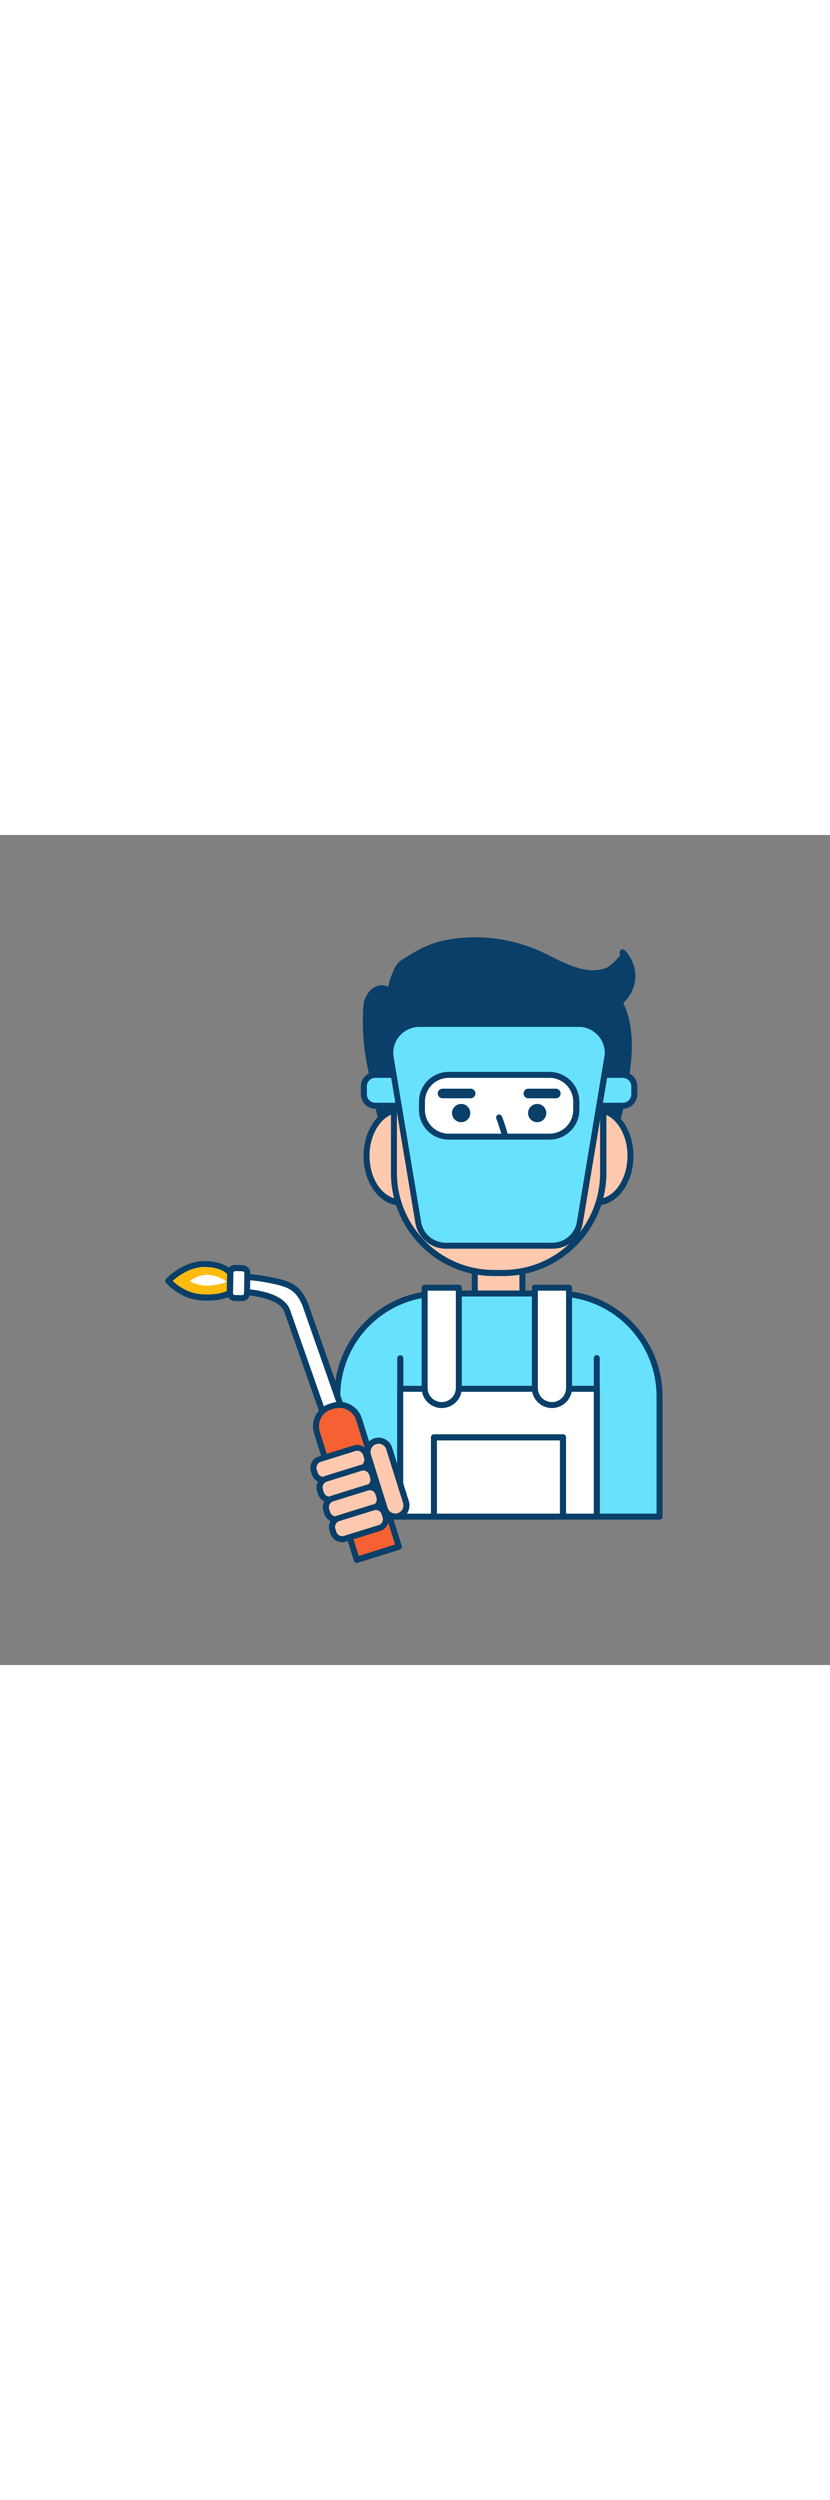 <svg version="1.1" id="Layer_1" xmlns="http://www.w3.org/2000/svg" xmlns:xlink="http://www.w3.org/1999/xlink" x="0px" y="0px" viewBox="0 0 500 500" style="width: 166px;" xml:space="preserve" data-imageid="factory-worker-49" imageName="Factory Worker" class="illustrations_image">
<rect x="0" y="0" width="500" height="500" fill="#808080" stroke="none"/>
<style type="text/css">
	.st0_factory-worker-49{fill:#68E1FD;}
	.st1_factory-worker-49{fill:#093F68;}
	.st2_factory-worker-49{fill:#FFC9B0;}
	.st3_factory-worker-49{fill:#FFFFFF;}
	.st4_factory-worker-49{fill:#F56132;}
	.st5_factory-worker-49{fill:#FFBC0E;}
</style>
<g id="character_factory-worker-49">
	<path class="st0_factory-worker-49 targetColor" d="M263.9,276.2h72.7c33.5,0,60.7,27.2,60.7,60.7v73.7l0,0H203.2l0,0v-73.7C203.2,303.3,230.4,276.2,263.9,276.2z&#10;&#9;&#9;" style="fill: rgb(104, 225, 253);"/>
	<path class="st1_factory-worker-49" d="M397.4,412.4H203.2c-1,0-1.8-0.8-1.8-1.8v-72.5c0-35.2,28.6-63.7,63.7-63.7h70.3c35.2,0,63.7,28.6,63.7,63.7&#10;&#9;&#9;v72.5C399.2,411.6,398.4,412.4,397.4,412.4L397.4,412.4z M205,408.8h190.5v-70.7c0-33.2-26.9-60.1-60.1-60.1h-70.3&#10;&#9;&#9;c-33.2,0-60.1,26.9-60.1,60.1L205,408.8z"/>
	<path class="st1_factory-worker-49" d="M241.1,412.4c-1,0-1.8-0.8-1.8-1.8v-95.5c0.1-1,1-1.8,2-1.7c0.9,0.1,1.6,0.8,1.7,1.7v95.5&#10;&#9;&#9;C242.9,411.6,242.1,412.4,241.1,412.4z"/>
	<path class="st1_factory-worker-49" d="M359.5,412.4c-1,0-1.8-0.8-1.8-1.8l0,0v-95.5c0-1,0.8-1.8,1.8-1.8s1.8,0.8,1.8,1.8v95.5&#10;&#9;&#9;C361.3,411.6,360.5,412.4,359.5,412.4z"/>
	<rect x="285.9" y="247.4" class="st2_factory-worker-49" width="28.7" height="28.7"/>
	<path class="st1_factory-worker-49" d="M314.7,278h-28.7c-1,0-1.8-0.8-1.8-1.8l0,0v-28.8c0-1,0.8-1.8,1.8-1.8l0,0h28.7c1,0,1.8,0.8,1.8,1.8v28.7&#10;&#9;&#9;C316.5,277.2,315.7,278,314.7,278C314.7,278,314.7,278,314.7,278z M287.8,274.4h25.1v-25.1h-25.1V274.4z"/>
	<path class="st1_factory-worker-49" d="M368.5,177.4c3.9-5.1,5-13,6.1-19c1.9-9.6,3.7-19.3,4-29.2s-1.2-19.8-5.6-28.6c8.7-6.8,10.3-19.3,3.5-28&#10;&#9;&#9;c-0.5-0.7-1.1-1.3-1.7-1.9c2.4,2.4-6.8,9.9-8.4,10.7c-5.3,2.4-11.6,2.2-17.2,0.8c-10-2.4-18.8-8.2-28.4-12.1&#10;&#9;&#9;c-16.1-6.4-33.6-8.3-50.7-5.3c-8.2,1.5-16.1,4.7-23.1,9.4c-3.1,1.9-5.7,2.9-7.6,6.1c-1.2,2-5.6,12.8-3.6,14.9&#10;&#9;&#9;c-7.1-7.2-14.9,0.1-15.4,8.1c-0.5,8.7-0.2,17.5,0.8,26.2c0.7,5.7,1.9,11.3,3.1,16.9l2.7,13.2c1.4,6.5,1.9,16,9.1,18.1&#10;&#9;&#9;s15.1,1,22.5,1.1l38.7,0.6c16.3,0,32.7,0.5,49,0.8c6.1,0.1,17.3,2.6,21.4-2.1C368.1,177.8,368.3,177.6,368.5,177.4z"/>
	<path class="st1_factory-worker-49" d="M358.5,182.7c-2.4,0-4.9-0.2-7.2-0.4c-1.8-0.2-3.4-0.3-4.8-0.3c-5.5-0.1-10.9-0.2-16.4-0.3&#10;&#9;&#9;c-10.7-0.2-21.8-0.4-32.6-0.4l-38.7-0.6c-2,0-3.9,0-5.9,0.1c-5.6,0.1-11.4,0.3-17-1.3c-7.3-2.1-8.7-10.1-9.9-16.6&#10;&#9;&#9;c-0.2-1-0.4-2-0.5-2.9l-2.7-13.2c-1.1-5.5-2.3-11.3-3.1-17c-1.1-8.8-1.4-17.7-0.8-26.5c0.3-5.5,3.6-10.5,7.9-12.2&#10;&#9;&#9;c2.3-0.9,4.9-0.8,7.1,0.3c0.8-5.2,4.2-11.9,4.2-12c1.8-3,4-4.3,6.4-5.7c0.6-0.3,1.2-0.7,1.8-1.1c8.2-5.2,15.6-8.2,23.7-9.6&#10;&#9;&#9;c17.4-3,35.3-1.1,51.7,5.4c3.5,1.4,7,3.1,10.3,4.8c6,3,11.6,5.7,17.8,7.3s11.8,1.2,16-0.7c1.5-0.7,7.5-6,7.8-7.9&#10;&#9;&#9;c-0.6-0.8-0.5-1.9,0.3-2.6c0.7-0.6,1.7-0.5,2.4,0.1c8.5,8.5,8.6,22.3,0.1,30.8c-0.3,0.3-0.6,0.6-0.9,0.9c3.7,8,5.4,17.4,5.1,28.2&#10;&#9;&#9;c-0.3,10-2.1,19.9-4,29.4l-0.4,2c-1,5.7-2.4,12.9-6.1,17.8l0,0c-0.2,0.2-0.4,0.5-0.6,0.7C366.9,182,362.8,182.7,358.5,182.7z&#10;&#9;&#9; M297.5,177.6c10.9,0,22,0.2,32.7,0.4c5.5,0.1,10.9,0.2,16.4,0.3c1.5,0,3.2,0.2,5,0.3c5.5,0.5,12.4,1.1,14.9-1.8&#10;&#9;&#9;c0.2-0.2,0.3-0.4,0.5-0.6l0,0c3.2-4.2,4.4-10.6,5.4-16.2l0.4-2c1.8-9.4,3.7-19.1,3.9-28.9c0.3-10.8-1.5-20.1-5.4-27.8&#10;&#9;&#9;c-0.4-0.8-0.2-1.7,0.5-2.2c7.5-5.8,9.2-16.3,4-24.2c-2.4,3.2-5.3,5.9-8.7,8.1c-6.3,2.9-13.5,2.1-18.4,0.9&#10;&#9;&#9;c-6.6-1.6-12.7-4.6-18.6-7.5c-3.3-1.6-6.7-3.3-10-4.7c-15.8-6.3-33-8.1-49.7-5.2c-7.7,1.4-14.6,4.2-22.4,9.1&#10;&#9;&#9;c-0.6,0.4-1.3,0.8-1.9,1.2c-2.1,1.3-3.9,2.2-5.1,4.4c-1.5,2.5-4.5,11.2-3.8,12.8c0.7,0.7,0.7,1.8,0,2.5c0,0,0,0,0,0&#10;&#9;&#9;c-0.7,0.7-1.9,0.7-2.6-0.1l0,0c-2.2-2.2-4.5-2.9-6.6-2.1c-3,1.1-5.4,5-5.6,9c-0.5,8.6-0.2,17.3,0.8,25.9c0.7,5.6,1.9,11.3,3,16.8&#10;&#9;&#9;l2.8,13.2c0.2,0.9,0.4,1.9,0.6,3c1,5.8,2.2,12.3,7.3,13.7s10.6,1.3,15.9,1.2c2,0,4.1-0.1,6.1-0.1L297.5,177.6L297.5,177.6z"/>
	<ellipse class="st2_factory-worker-49" cx="241.1" cy="193.4" rx="20.3" ry="27.9"/>
	<path class="st1_factory-worker-49" d="M241.1,223.1c-12.2,0-22.1-13.3-22.1-29.7s9.9-29.7,22.1-29.7s22.1,13.3,22.1,29.7S253.3,223.1,241.1,223.1z&#10;&#9;&#9; M241.1,167.3c-10.2,0-18.5,11.7-18.5,26s8.3,26,18.5,26s18.5-11.7,18.5-26S251.3,167.3,241.1,167.3z"/>
	<ellipse class="st2_factory-worker-49" cx="359.5" cy="193.4" rx="20.3" ry="27.9"/>
	<path class="st1_factory-worker-49" d="M359.5,223.1c-12.2,0-22.1-13.3-22.1-29.7s9.9-29.7,22.1-29.7s22.1,13.3,22.1,29.7S371.7,223.1,359.5,223.1z&#10;&#9;&#9; M359.5,167.3c-10.2,0-18.5,11.7-18.5,26s8.3,26,18.5,26s18.5-11.7,18.5-26S369.7,167.3,359.5,167.3z"/>
	<path class="st2_factory-worker-49" d="M340.2,117.8c12.8,0,23.2,10.4,23.2,23.2c0,0,0,0,0,0v62.6c0,33.3-27,60.3-60.3,60.3h-5.5&#10;&#9;&#9;c-33.3,0-60.3-27-60.3-60.3c0,0,0,0,0,0V141c0-12.8,10.4-23.1,23.1-23.2L340.2,117.8z"/>
	<path class="st1_factory-worker-49" d="M303.1,265.7h-5.5c-34.3,0-62.1-27.8-62.1-62.1V141c0-13.8,11.2-25,25-25l0,0h79.8c13.8,0,25,11.2,25,25l0,0&#10;&#9;&#9;v62.6C365.2,237.9,337.4,265.7,303.1,265.7z M260.4,119.7c-11.8,0-21.3,9.6-21.3,21.3v62.6c0.1,32.2,26.2,58.4,58.5,58.4h5.5&#10;&#9;&#9;c32.3,0,58.4-26.2,58.4-58.5V141c0-11.8-9.6-21.3-21.3-21.3L260.4,119.7z"/>
	<path class="st1_factory-worker-49" d="M279.6,146.4h-27.8c-1.6,0-2.9-1.3-2.9-2.9c0-1.6,1.3-2.9,2.9-2.9c0,0,0,0,0,0h27.8c1.6,0,2.9,1.3,2.9,2.9&#10;&#9;&#9;C282.5,145.1,281.2,146.4,279.6,146.4z"/>
	<path class="st1_factory-worker-49" d="M348.8,146.4H321c-1.6,0-2.9-1.3-2.9-2.9c0-1.6,1.3-2.9,2.9-2.9c0,0,0,0,0,0h27.8c1.6,0,2.9,1.3,2.9,2.9&#10;&#9;&#9;C351.7,145.1,350.4,146.4,348.8,146.4C348.8,146.4,348.8,146.4,348.8,146.4L348.8,146.4z"/>
	<path class="st0_factory-worker-49 targetColor" d="M226.3,144.5h148.8c3.9,0,7,3.1,7,7v4.5c0,3.9-3.1,7-7,7H226.3c-3.9,0-7-3.1-7-7v-4.5&#10;&#9;&#9;C219.3,147.6,222.4,144.5,226.3,144.5z" style="fill: rgb(104, 225, 253);"/>
	<path class="st1_factory-worker-49" d="M375.2,164.9H226.1c-4.8,0-8.7-3.9-8.7-8.7v-4.8c0-4.8,3.9-8.7,8.7-8.7h149.1c4.8,0,8.7,3.9,8.7,8.7v4.8&#10;&#9;&#9;C383.9,161,380,164.9,375.2,164.9z M226.1,146.3c-2.8,0-5.1,2.3-5.1,5.1v4.8c0,2.8,2.3,5.1,5.1,5.1h149.1c2.8,0,5.1-2.3,5.1-5.1&#10;&#9;&#9;v-4.8c0-2.8-2.3-5.1-5.1-5.1H226.1z"/>
	<path class="st0_factory-worker-49 targetColor" d="M332.8,247.4h-64.2c-8.2,0-15.2-5.9-16.6-14l-16.8-100.9c-0.7-9.6,6.6-18,16.2-18.7c0.4,0,0.8,0,1.2,0h96.1&#10;&#9;&#9;c9.6,0,17.5,7.8,17.5,17.5c0,0.4,0,0.8,0,1.2l-16.8,100.9C348,241.5,341,247.4,332.8,247.4z" style="fill: rgb(104, 225, 253);"/>
	<path class="st1_factory-worker-49" d="M332.8,249.2h-64.2c-9.1,0-16.9-6.6-18.4-15.6l-16.8-100.9c-0.8-10.6,7.1-19.9,17.7-20.7c0.5,0,1-0.1,1.5-0.1&#10;&#9;&#9;h96.1c10.7,0,19.3,8.6,19.3,19.3c0,0.5,0,0.9,0,1.4l-16.9,101.1C349.7,242.7,341.9,249.3,332.8,249.2z M252.6,115.6&#10;&#9;&#9;c-8.6,0-15.7,7-15.7,15.7c0,0.4,0,0.7,0,1.1l16.8,100.7c1.2,7.2,7.4,12.5,14.8,12.5h64.2c7.3,0,13.6-5.3,14.8-12.5l16.8-100.9&#10;&#9;&#9;c0.5-8.6-6.1-16.1-14.7-16.6c-0.3,0-0.6,0-0.9,0L252.6,115.6z"/>
	<path class="st3_factory-worker-49" d="M269.3,144.5h62.8c8.3,0,15.1,6.7,15.1,15.1v7.1c0,8.3-6.7,15.1-15.1,15.1h-62.8c-8.3,0-15.1-6.7-15.1-15.1&#10;&#9;&#9;v-7.1C254.2,151.2,261,144.5,269.3,144.5z"/>
	<path class="st1_factory-worker-49" d="M331,183.5h-60.7c-9.9,0-17.9-8-17.9-17.9v-5c0-9.9,8-17.9,17.9-17.9H331c9.9,0,18,8,18,17.9c0,0,0,0.1,0,0.1&#10;&#9;&#9;v5C349,175.5,340.9,183.5,331,183.5C331,183.5,331,183.5,331,183.5z M270.3,146.3c-7.9,0-14.3,6.4-14.3,14.3v5&#10;&#9;&#9;c0,7.9,6.4,14.3,14.3,14.3H331c7.9,0,14.3-6.4,14.3-14.3v-5c0-7.9-6.4-14.3-14.3-14.3H270.3z"/>
	<circle class="st1_factory-worker-49" cx="277.8" cy="167.5" r="5.5"/>
	<circle class="st1_factory-worker-49" cx="323.6" cy="167.5" r="5.5"/>
	<path class="st1_factory-worker-49" d="M283.3,158.6h-16.9c-1.6-0.1-2.8-1.5-2.7-3.1c0.1-1.5,1.3-2.6,2.7-2.7h16.9c1.6-0.1,3,1.1,3.1,2.7&#10;&#9;&#9;s-1.1,3-2.7,3.1C283.5,158.6,283.4,158.6,283.3,158.6L283.3,158.6z"/>
	<path class="st1_factory-worker-49" d="M335,158.6h-16.9c-1.6-0.1-2.8-1.5-2.7-3.1c0.1-1.5,1.3-2.6,2.7-2.7H335c1.6,0.1,2.8,1.5,2.7,3.1&#10;&#9;&#9;C337.6,157.4,336.5,158.6,335,158.6z"/>
	<path class="st1_factory-worker-49" d="M304.2,182.8c-0.9,0-1.6-0.6-1.8-1.4c-1-3.6-2.1-7.1-3.4-10.5c-0.4-0.9,0.1-2,1-2.4c0.9-0.4,2,0.1,2.4,1.1&#10;&#9;&#9;c1.4,3.6,2.6,7.3,3.6,11.1c0.2,1-0.4,2-1.4,2.2c0,0,0,0,0,0C304.5,182.7,304.3,182.8,304.2,182.8z"/>
	<rect x="241.1" y="333.6" class="st3_factory-worker-49" width="118.4" height="77"/>
	<path class="st1_factory-worker-49" d="M359.5,412.4H241.1c-1,0-1.8-0.8-1.8-1.8v-77c0-1,0.8-1.8,1.8-1.8h118.4c1,0,1.8,0.8,1.8,1.8v77&#10;&#9;&#9;C361.3,411.6,360.5,412.4,359.5,412.4z M242.9,408.8h114.8v-73.4H242.9V408.8z"/>
	<path class="st1_factory-worker-49" d="M339.2,412.4h-77.8c-1,0-1.8-0.8-1.8-1.8v-47.8c0-1,0.8-1.8,1.8-1.8l0,0h77.8c1,0,1.8,0.8,1.8,1.8l0,0v47.8&#10;&#9;&#9;C341,411.6,340.2,412.4,339.2,412.4z M263.2,408.8h74.1v-44.1h-74.1L263.2,408.8z"/>
	<path class="st3_factory-worker-49" d="M255.8,272.7h20.6l0,0v65c0,3.1-2.5,5.7-5.7,5.7l0,0h-9.3c-3.1,0-5.7-2.5-5.7-5.7l0,0V272.7L255.8,272.7z"/>
	<path class="st1_factory-worker-49" d="M266.1,345.2c-6.7,0-12.1-5.4-12.1-12.1v-60.4c0-1,0.8-1.8,1.8-1.8h20.6c1,0,1.8,0.8,1.8,1.8l0,0v60.4&#10;&#9;&#9;C278.2,339.8,272.8,345.2,266.1,345.2z M257.6,274.5v58.6c0,4.7,3.8,8.5,8.5,8.5s8.5-3.8,8.5-8.5v-58.6H257.6z"/>
	<path class="st3_factory-worker-49" d="M322.2,272.7h20.6l0,0v65c0,3.1-2.5,5.7-5.7,5.7l0,0h-9.3c-3.1,0-5.7-2.5-5.7-5.7l0,0V272.7L322.2,272.7z"/>
	<path class="st1_factory-worker-49" d="M332.5,345.2c-6.7,0-12.1-5.4-12.1-12.1v-60.4c0-1,0.8-1.8,1.8-1.8l0,0h20.6c1,0,1.8,0.8,1.8,1.8v60.4&#10;&#9;&#9;C344.6,339.8,339.1,345.2,332.5,345.2z M324,274.5v58.6c0,4.7,3.8,8.5,8.5,8.5s8.5-3.8,8.5-8.5v-58.6H324z"/>
</g>
<g id="welding_factory-worker-49">
	<path class="st3_factory-worker-49" d="M194.3,347.5l11-3.4l-21.4-61.2c-4.7-11.3-10.4-12.8-23.9-15.3c-5.8-1-11.6-1.6-17.4-1.6l-0.6,9&#10;&#9;&#9;c0,0,26.2-0.4,30.9,11.3L194.3,347.5z"/>
	<path class="st1_factory-worker-49" d="M194.3,349.4c-0.8,0-1.5-0.5-1.7-1.2L171.2,287c-3.4-8.5-22.2-10.2-29.2-10.1c-0.5,0-1-0.2-1.3-0.6&#10;&#9;&#9;c-0.4-0.4-0.5-0.9-0.5-1.4l0.6-9c0.1-0.9,0.8-1.7,1.8-1.7c6,0,11.9,0.6,17.8,1.6c13.8,2.6,20.1,4.2,25.2,16.4l21.5,61.2&#10;&#9;&#9;c0.2,0.5,0.1,1-0.1,1.4c-0.2,0.4-0.6,0.8-1.1,0.9l-11,3.4C194.7,349.3,194.5,349.4,194.3,349.4z M143.9,273.2&#10;&#9;&#9;c6.4,0.2,26.3,1.6,30.7,12.5l20.9,59.6l7.5-2.4l-20.8-59.4c-4.3-10.2-9.1-11.6-22.5-14.1c-5.1-0.9-10.2-1.4-15.4-1.5L143.9,273.2z"/>
	<path class="st4_factory-worker-49" d="M240.2,428.7l-25.4,7.9l0,0l-25.7-80.1c-1.1-3.6,4.5-10.5,4.5-10.5l10.4-3.9c3.6-1.1,9.4,2.9,10.5,6.5v-2&#10;&#9;&#9;L240.2,428.7L240.2,428.7z"/>
	<path class="st1_factory-worker-49" d="M214.9,438.5c-0.8,0-1.5-0.5-1.7-1.3l-24-76.8c-2.3-7.5,1.8-15.4,9.3-17.8c0,0,0,0,0,0l1.7-0.5&#10;&#9;&#9;c7.5-2.3,15.4,1.8,17.8,9.3c0,0,0,0,0,0l24,76.8c0.1,0.5,0.1,1-0.1,1.4c-0.2,0.4-0.6,0.7-1.1,0.9l-25.3,7.9&#10;&#9;&#9;C215.3,438.4,215.1,438.4,214.9,438.5z M204.4,345.1c-1.1,0-2.1,0.2-3.2,0.5l-1.7,0.5c-5.6,1.7-8.6,7.7-6.9,13.2l23.5,75l21.9-6.9&#10;&#9;&#9;l-23.5-75C213.1,348.1,209,345.1,204.4,345.1L204.4,345.1z"/>
	<path class="st3_factory-worker-49" d="M147.1,279l-7-0.1c-0.9,0-1.6-0.8-1.6-1.7l0.3-14.8c0-0.9,0.8-1.6,1.7-1.6l7,0.1c0.9,0,1.6,0.8,1.6,1.7&#10;&#9;&#9;l-0.3,14.8C148.7,278.3,148,279,147.1,279z"/>
	<path class="st1_factory-worker-49" d="M145.8,280.8h-0.1l-4.4-0.1l0,0c-2.6-0.1-4.7-2.2-4.7-4.9l0.2-12.1c0-1.3,0.6-2.5,1.5-3.4&#10;&#9;&#9;c0.9-0.9,2.1-1.3,3.4-1.3l4.4,0.1c2.6,0.1,4.7,2.2,4.7,4.9l-0.2,12.1c0,1.3-0.6,2.5-1.5,3.4C148.2,280.3,147.1,280.8,145.8,280.8z&#10;&#9;&#9; M141.4,277.1l4.4,0.1c0.3,0,0.6-0.1,0.8-0.3c0.2-0.2,0.3-0.5,0.4-0.8l0.2-12.1c0-0.6-0.5-1.1-1.1-1.2l-4.4-0.1l0,0&#10;&#9;&#9;c-0.6,0-1.1,0.5-1.1,1.1l-0.2,12.1C140.3,276.5,140.8,277.1,141.4,277.1C141.4,277.1,141.4,277.1,141.4,277.1L141.4,277.1z"/>
	<path class="st5_factory-worker-49" d="M138.7,263.8c0,0-3.9-5.5-15.9-5.3c-12.2,0.2-21.3,10.1-21.3,10.1s7.5,8.9,19.4,9.9c12.2,1,17.6-2.6,17.6-2.6&#10;&#9;&#9;L138.7,263.8z"/>
	<path class="st1_factory-worker-49" d="M125,280.5c-1.3,0-2.7,0-4.3-0.2c-12.5-1-20.3-10.1-20.7-10.5c-0.6-0.7-0.6-1.7,0-2.4&#10;&#9;&#9;c0.4-0.4,9.8-10.5,22.7-10.7s17.2,5.8,17.4,6.1c0.2,0.3,0.3,0.7,0.3,1.1l-0.2,12.1c0,0.6-0.3,1.2-0.8,1.5&#10;&#9;&#9;C139.3,277.6,134.7,280.5,125,280.5z M104,268.6c2.4,2.4,8.6,7.3,17,8c8.8,0.7,13.8-1,15.6-1.9l0.2-10.3c-1.1-1.1-5.1-4.3-14.1-4.2&#10;&#9;&#9;C114,260.4,106.8,266.1,104,268.6L104,268.6z"/>
	<path class="st3_factory-worker-49" d="M114.4,268.7c0,0,7.6,5.8,22.2,0.5C136.6,269.2,125.8,260,114.4,268.7z"/>
	<path class="st2_factory-worker-49" d="M219.8,381l-25.6,8c-1.6,0.5-3.3-0.4-3.8-2l-2.1-6.6c-0.5-1.6,0.4-3.3,2-3.8l25.6-8c1.6-0.5,3.3,0.4,3.8,2&#10;&#9;&#9;l2.1,6.6C222.3,378.8,221.4,380.5,219.8,381z"/>
	<path class="st1_factory-worker-49" d="M194.9,390.4c-3.2,0-6-2.1-7-5.1l-0.6-1.9c-1.2-3.8,0.9-7.9,4.8-9.1c0,0,0,0,0,0l20.9-6.6&#10;&#9;&#9;c3.8-1.2,7.9,0.9,9.1,4.8l0.6,1.9c1.2,3.8-0.9,7.9-4.8,9.1l-20.9,6.5l-0.6-1.7l0.6,1.7C196.4,390.2,195.6,390.4,194.9,390.4z&#10;&#9;&#9; M215.2,370.9c-0.4,0-0.7,0.1-1.1,0.2l-20.9,6.5c-1.9,0.6-3,2.7-2.4,4.6l0.6,1.9c0.6,1.9,2.7,3,4.6,2.4l20.9-6.6&#10;&#9;&#9;c1.9-0.6,3-2.7,2.4-4.6l-0.6-1.9C218.2,372,216.8,370.9,215.2,370.9L215.2,370.9z"/>
	<path class="st2_factory-worker-49" d="M223.5,392.9l-25.6,8c-1.6,0.5-3.3-0.4-3.8-2l-2.1-6.6c-0.5-1.6,0.4-3.3,2-3.8l25.6-8c1.6-0.5,3.3,0.4,3.8,2&#10;&#9;&#9;l2.1,6.6C226,390.7,225.1,392.4,223.5,392.9z"/>
	<path class="st1_factory-worker-49" d="M198.6,402.2c-3.2,0-6-2.1-7-5.1l-0.6-1.9c-1.2-3.8,0.9-7.9,4.8-9.1l20.9-6.5c3.8-1.2,7.9,0.9,9.1,4.8l0.6,1.9&#10;&#9;&#9;c1.2,3.8-0.9,7.9-4.8,9.1l-20.9,6.5l0,0C200.1,402.1,199.4,402.3,198.6,402.2z M200.3,400.2L200.3,400.2z M218.9,382.8&#10;&#9;&#9;c-0.4,0-0.7,0.1-1.1,0.2l-20.9,6.5c-1.9,0.6-3,2.7-2.4,4.6c0,0,0,0,0,0l0.6,1.9c0.6,1.9,2.7,3,4.6,2.4l20.9-6.5&#10;&#9;&#9;c1.9-0.6,3-2.7,2.4-4.6l-0.6-1.9C221.9,383.9,220.5,382.8,218.9,382.8L218.9,382.8z"/>
	<path class="st2_factory-worker-49" d="M227.2,404.8l-25.6,8c-1.6,0.5-3.3-0.4-3.8-2l-2.1-6.6c-0.5-1.6,0.4-3.3,2-3.8l25.6-8c1.6-0.5,3.3,0.4,3.8,2&#10;&#9;&#9;l2.1,6.6C229.7,402.6,228.8,404.3,227.2,404.8z"/>
	<path class="st1_factory-worker-49" d="M202.4,414.1c-3.2,0-6-2.1-7-5.1l-0.6-1.9c-1.2-3.8,0.9-7.9,4.8-9.1l20.9-6.5c3.8-1.2,7.9,0.9,9.1,4.8&#10;&#9;&#9;c0,0,0,0,0,0l0.6,1.9c1.2,3.8-0.9,7.9-4.8,9.1l-20.9,6.5C203.8,414,203.1,414.1,202.4,414.1z M222.7,394.7c-0.4,0-0.7,0.1-1.1,0.2&#10;&#9;&#9;l-20.9,6.5c-1.9,0.6-3,2.7-2.4,4.6c0,0,0,0,0,0l0.6,1.9c0.6,1.9,2.7,3,4.6,2.4l20.9-6.5c1.9-0.6,3-2.7,2.4-4.6c0,0,0,0,0,0&#10;&#9;&#9;l-0.6-1.9C225.7,395.7,224.3,394.7,222.7,394.7L222.7,394.7z"/>
	<path class="st2_factory-worker-49" d="M230.9,416.7l-25.6,8c-1.6,0.5-3.3-0.4-3.8-2l-2.1-6.6c-0.5-1.6,0.4-3.3,2-3.8l25.6-8c1.6-0.5,3.3,0.4,3.8,2&#10;&#9;&#9;l2.1,6.6C233.4,414.5,232.5,416.2,230.9,416.7z"/>
	<path class="st1_factory-worker-49" d="M206.1,426c-3.2,0-6-2.1-7-5.1l-0.6-1.9c-1.2-3.8,0.9-7.9,4.8-9.1c0,0,0,0,0,0l20.9-6.5&#10;&#9;&#9;c3.8-1.2,7.9,0.9,9.1,4.8l0.6,1.9c1.2,3.8-0.9,7.9-4.8,9.1l-20.9,6.5C207.5,425.9,206.8,426,206.1,426z M226.4,406.6&#10;&#9;&#9;c-0.4,0-0.7,0.1-1.1,0.2l-20.9,6.5c-1.9,0.6-3,2.7-2.4,4.6l0.6,1.9c0.6,1.9,2.7,3,4.6,2.4l20.9-6.5c1.9-0.6,3-2.6,2.4-4.6&#10;&#9;&#9;c0,0,0,0,0,0l-0.6-1.9C229.4,407.6,228,406.6,226.4,406.6L226.4,406.6z"/>
	<path class="st2_factory-worker-49" d="M243.1,409.4l-5.8,1.8c-1.9,0.6-4-0.5-4.6-2.4l-11.9-38.1c-0.6-1.9,0.5-4,2.4-4.6l5.8-1.8&#10;&#9;&#9;c1.9-0.6,4,0.5,4.6,2.4l11.9,38.1C246.1,406.7,245,408.8,243.1,409.4z"/>
	<path class="st1_factory-worker-49" d="M238.2,412.4c-3.7,0-7-2.4-8.1-6L220,374.1c-1.4-4.5,1.1-9.3,5.6-10.7c4.5-1.4,9.2,1.1,10.6,5.6l10.1,32.3&#10;&#9;&#9;c1.4,4.5-1.1,9.3-5.5,10.7c0,0,0,0,0,0C239.9,412.3,239.1,412.4,238.2,412.4z M228.1,366.7c-2.7,0-4.9,2.2-4.9,4.8&#10;&#9;&#9;c0,0.5,0.1,1,0.2,1.5l10.1,32.3c0.8,2.6,3.5,4,6.1,3.2c0,0,0,0,0,0l0,0c2.6-0.8,4-3.5,3.2-6.1c0,0,0,0,0,0l-10.1-32.3&#10;&#9;&#9;C232.1,368.1,230.2,366.7,228.1,366.7z"/>
</g>
</svg>